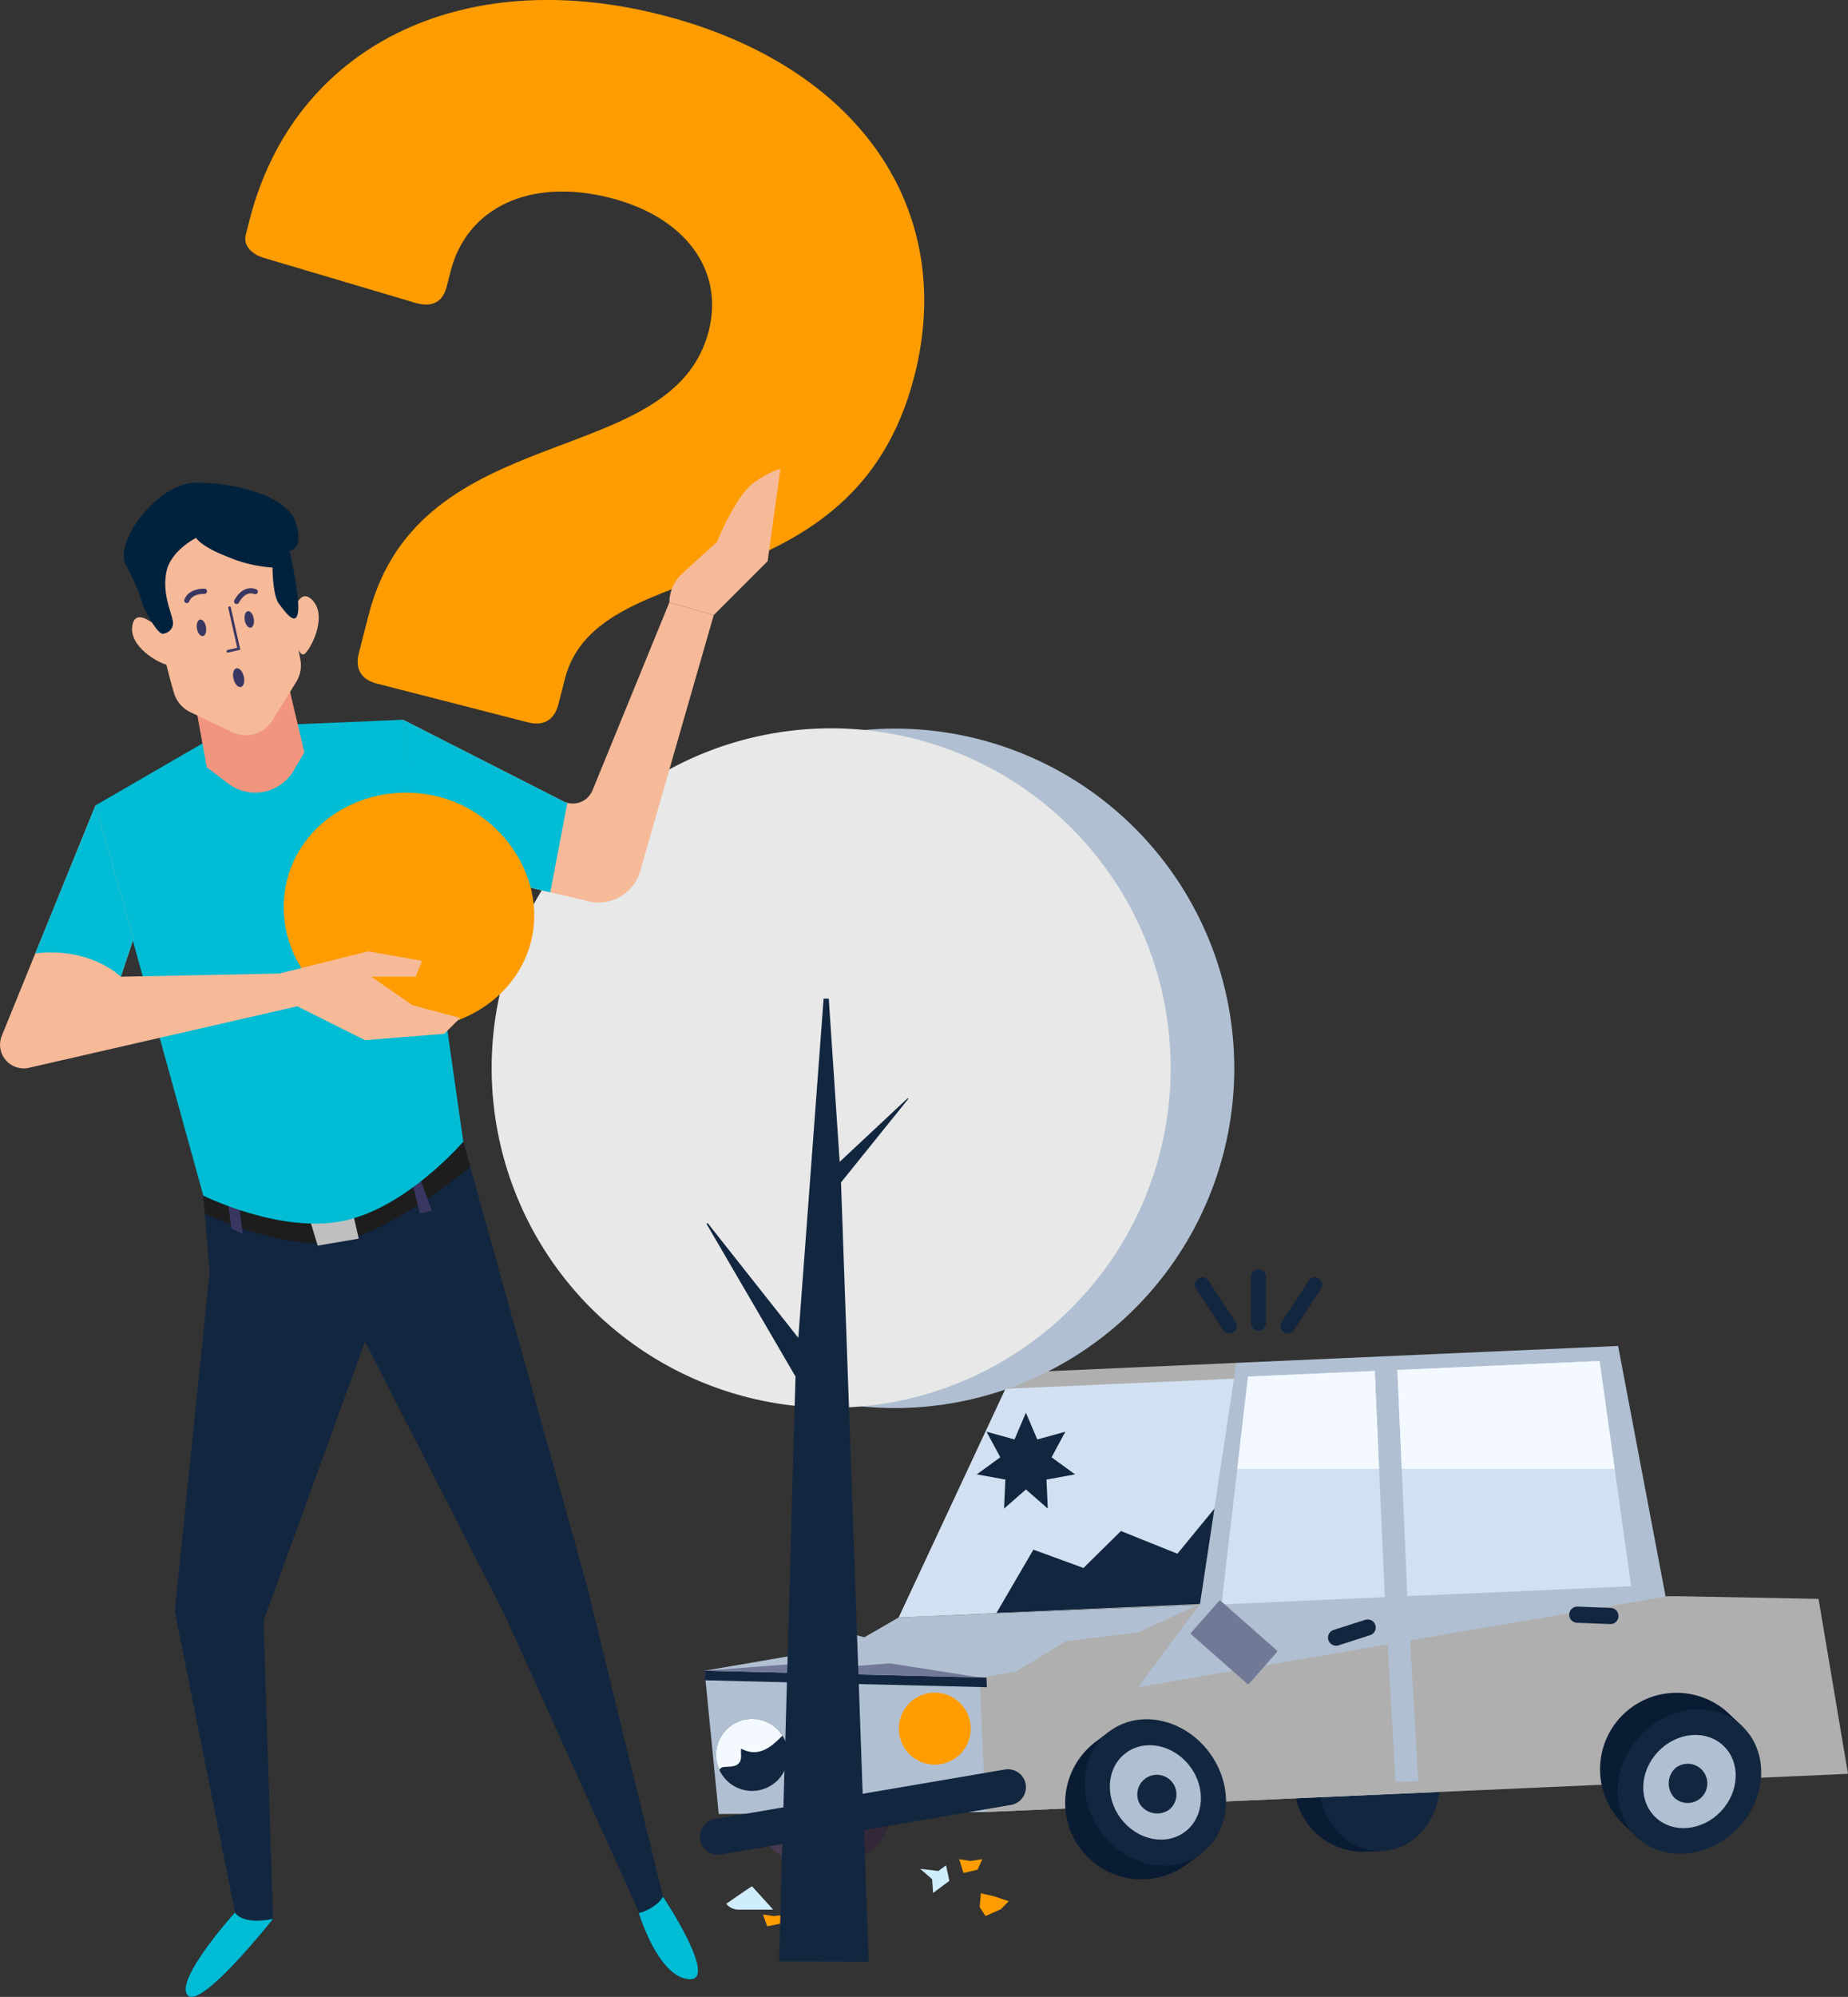 <svg xmlns="http://www.w3.org/2000/svg" width="355.68" height="384.114" viewBox="0 0 355.68 384.114">
  <rect x="0" y="0" width="355.68" height="384.114" fill="#333333" stroke="none"/>
  <g id="Grupo_87861" data-name="Grupo 87861" transform="translate(-984 -6213.645)">
    <g id="Grupo_87431" data-name="Grupo 87431" transform="translate(1118.729 6457.813)">
      <g id="Grupo_87428" data-name="Grupo 87428" transform="translate(0 14.736)">
        <g id="Grupo_87427" data-name="Grupo 87427">
          <g id="Grupo_87426" data-name="Grupo 87426">
            <g id="Grupo_87425" data-name="Grupo 87425">
              <g id="Grupo_87423" data-name="Grupo 87423" transform="translate(0.881)">
                <g id="Grupo_87416" data-name="Grupo 87416" transform="translate(113.492 70.624)">
                  <path id="Trazado_139009" data-name="Trazado 139009" d="M421.274,263.606a13.351,13.351,0,0,0-11.364-12.493l-.01-.282-2.779.121a13.273,13.273,0,1,0,1.172,26.512l2.782-.121-.02-.285A13.336,13.336,0,0,0,421.274,263.606Z" transform="translate(-394.13 -250.821)" fill="#0a1c33"/>
                  <g id="Grupo_87415" data-name="Grupo 87415" transform="translate(4.688)">
                    <path id="Trazado_139010" data-name="Trazado 139010" d="M395.578,264.608c-.327-7.315,4.631-13.482,11.066-13.77s11.908,5.42,12.232,12.742-4.628,13.482-11.057,13.77S395.9,271.927,395.578,264.608Z" transform="translate(-395.562 -250.828)" fill="#12263f"/>
                  </g>
                </g>
                <g id="Grupo_87418" data-name="Grupo 87418" transform="translate(8.513 73.39)">
                  <path id="Trazado_139011" data-name="Trazado 139011" d="M389.2,264.451a13.343,13.343,0,0,0-11.364-12.5l-.007-.278-2.782.124a13.273,13.273,0,1,0,1.178,26.512l2.769-.134-.016-.275A13.335,13.335,0,0,0,389.2,264.451Z" transform="translate(-362.057 -251.666)" fill="#473a50"/>
                  <g id="Grupo_87417" data-name="Grupo 87417" transform="translate(4.694)">
                    <path id="Trazado_139012" data-name="Trazado 139012" d="M363.507,265.453c-.331-7.319,4.632-13.482,11.066-13.77s11.908,5.42,12.235,12.736-4.631,13.492-11.07,13.767S363.831,272.772,363.507,265.453Z" transform="translate(-363.491 -251.673)" fill="#322838"/>
                  </g>
                </g>
                <path id="Trazado_139013" data-name="Trazado 139013" d="M500.472,281.625l-86.933,3.842-51.367.39-2.717-27.569,19.364-3.324,5.92-4.561,5.472,1.454,6.629-3.832,97.893-4.066Z" transform="translate(-359.456 -195.82)" fill="#b0c0d2"/>
                <path id="Trazado_139014" data-name="Trazado 139014" d="M435.807,230.245l-42.947,1.9L370.878,279.2l91.792-3.807Z" transform="translate(-333.493 -226.991)" fill="#afafaf"/>
                <path id="Trazado_139015" data-name="Trazado 139015" d="M542.758,278.131l-165.987,7.342-1.141-25.792,6.907-1.17,9.7-5.888,13.936-1.716,11.862-5.44,91.414-1.512,27.639.521Z" transform="translate(-322.689 -195.827)" fill="#afafaf"/>
                <path id="Trazado_139016" data-name="Trazado 139016" d="M405.784,278.125l-4.363.179-1.921-33.55,4.344-.186Z" transform="translate(-268.431 -194.431)" fill="#b0c0d2"/>
                <path id="Trazado_139017" data-name="Trazado 139017" d="M477.322,229.251,403.814,232.5l-6.962,46.387-11.9,15.989,101.515-17.417Z" transform="translate(-301.5 -229.251)" fill="#b0c0d2"/>
                <path id="Trazado_139018" data-name="Trazado 139018" d="M402.118,275.362l43.062-1.9-6.067-43.327-38.92,1.72Z" transform="translate(-266.855 -227.24)" fill="#d2e1f1"/>
                <path id="Trazado_139019" data-name="Trazado 139019" d="M419.357,230.721l-24.4,1.077-5.1,43.82,31.43-1.394Z" transform="translate(-290.365 -225.91)" fill="#d2e1f1"/>
                <path id="Trazado_139020" data-name="Trazado 139020" d="M442.018,250.874l-2.905-20.739-38.92,1.72.844,19.019Z" transform="translate(-266.855 -227.24)" fill="#f3f9ff"/>
                <path id="Trazado_139021" data-name="Trazado 139021" d="M418.081,249.544l-.831-18.824-24.4,1.077-2.068,17.747Z" transform="translate(-288.259 -225.91)" fill="#f3f9ff"/>
                <path id="Trazado_139022" data-name="Trazado 139022" d="M435.387,231.175l-6.54,43.343-57.97,2.563,20.54-43.963Z" transform="translate(-333.495 -224.878)" fill="#d2e1f1"/>
                <path id="Trazado_139023" data-name="Trazado 139023" d="M411.449,247.488l-10.874-4.366-7.211,7.106L383.73,246.7l-7.112,12.188,39.178-1.729,2.778-18.354Z" transform="translate(-320.444 -207.523)" fill="#12263f"/>
                <g id="Grupo_87420" data-name="Grupo 87420" transform="translate(69.387 71.801)">
                  <path id="Trazado_139024" data-name="Trazado 139024" d="M407.566,257.26a14.806,14.806,0,0,0-18.235-4.236l-.19-.239-2.448,1.859a14.7,14.7,0,1,0,17.77,23.416l2.458-1.859-.19-.242A14.8,14.8,0,0,0,407.566,257.26Z" transform="translate(-380.655 -250.417)" fill="#0a1c33"/>
                  <g id="Grupo_87419" data-name="Grupo 87419" transform="translate(3.778)">
                    <path id="Trazado_139025" data-name="Trazado 139025" d="M385.107,273.074c-4.9-6.471-4.265-15.207,1.411-19.518s14.271-2.566,19.181,3.9,4.278,15.2-1.4,19.518S390.017,279.545,385.107,273.074Z" transform="translate(-381.81 -251.187)" fill="#12263f"/>
                    <path id="Trazado_139026" data-name="Trazado 139026" d="M385.414,266.826c-3.159-4.167-2.756-9.8.91-12.585s9.2-1.656,12.363,2.51,2.756,9.806-.907,12.592S388.572,271,385.414,266.826Z" transform="translate(-378.454 -247.715)" fill="#b0c0d2"/>
                    <path id="Trazado_139027" data-name="Trazado 139027" d="M385.716,260.576a3.77,3.77,0,1,1,5.548,1.126A4.016,4.016,0,0,1,385.716,260.576Z" transform="translate(-375.1 -244.241)" fill="#12263f"/>
                  </g>
                </g>
                <g id="Grupo_87422" data-name="Grupo 87422" transform="translate(172.418 66.784)">
                  <path id="Trazado_139028" data-name="Trazado 139028" d="M437.965,274.894a14.8,14.8,0,0,0,1.211-18.693l.219-.223-2.249-2.121a14.714,14.714,0,1,0-20.234,21.357l2.236,2.124.216-.223A14.81,14.81,0,0,0,437.965,274.894Z" transform="translate(-412.133 -249.655)" fill="#0a1c33"/>
                  <g id="Grupo_87421" data-name="Grupo 87421" transform="translate(3.333 3.1)">
                    <path id="Trazado_139029" data-name="Trazado 139029" d="M417.57,255.606c5.587-5.9,14.32-6.7,19.511-1.781s4.851,13.675-.733,19.567-14.33,6.707-19.514,1.794S411.979,261.508,417.57,255.606Z" transform="translate(-413.151 -250.602)" fill="#12263f"/>
                    <path id="Trazado_139030" data-name="Trazado 139030" d="M417.5,255.339c3.6-3.8,9.233-4.321,12.579-1.152s3.129,8.821-.475,12.615c-3.6,3.81-9.234,4.324-12.575,1.162S413.895,259.145,417.5,255.339Z" transform="translate(-409.744 -247.173)" fill="#b0c0d2"/>
                    <path id="Trazado_139031" data-name="Trazado 139031" d="M417.426,255.069a3.772,3.772,0,1,1-.213,5.666A4.026,4.026,0,0,1,417.426,255.069Z" transform="translate(-406.336 -243.741)" fill="#12263f"/>
                  </g>
                </g>
              </g>
              <g id="Grupo_87424" data-name="Grupo 87424" transform="translate(3.095 71.733)">
                <path id="Trazado_139032" data-name="Trazado 139032" d="M373.747,256.3a6.925,6.925,0,1,0-4.89,8.481A6.933,6.933,0,0,0,373.747,256.3Z" transform="translate(-360.132 -251.164)" fill="#12263f"/>
                <path id="Trazado_139033" data-name="Trazado 139033" d="M364.1,260.038c1.237-.818.7-1.9.854-3.152,3.313,1.777,5.741-.229,7.947-2.507a6.926,6.926,0,0,0-12.533,5.515,7.5,7.5,0,0,0,.386,1.077,1.239,1.239,0,0,1,.331-.367C361.712,260.2,363.031,260.575,364.1,260.038Z" transform="translate(-360.132 -251.167)" fill="#f3f9ff"/>
              </g>
              <path id="Trazado_139034" data-name="Trazado 139034" d="M384.714,256.24a6.921,6.921,0,1,0-6.608,7.224A6.918,6.918,0,0,0,384.714,256.24Z" transform="translate(-332.612 -182.939)" fill="#ff9d00"/>
              <path id="Trazado_139035" data-name="Trazado 139035" d="M359.536,250.18l54.249,1.33-.083-1.851-54.246-1.323Z" transform="translate(-358.575 -185.869)" fill="#12263f"/>
              <path id="Trazado_139036" data-name="Trazado 139036" d="M421.861,257a3.455,3.455,0,0,1-2.831,3.987l-55.807,9.531a3.466,3.466,0,0,1-3.987-2.828h0a3.456,3.456,0,0,1,2.825-3.993l55.8-9.522a3.458,3.458,0,0,1,4,2.825Z" transform="translate(-359.187 -172.702)" fill="#12263f"/>
              <path id="Rectángulo_32754" data-name="Rectángulo 32754" d="M.295,0H8.287a.3.3,0,0,1,.3.3V14.557a.3.3,0,0,1-.3.3H.295A.295.295,0,0,1,0,14.558V.295A.295.295,0,0,1,.295,0Z" transform="translate(94.368 55.331) rotate(-48.611)" fill="#727997"/>
              <path id="Trazado_139037" data-name="Trazado 139037" d="M359.456,249.322l18.625-1.419,7.9.71,9.148-.71,17.27,2.711Z" transform="translate(-358.575 -186.854)" fill="#727997"/>
            </g>
            <path id="Trazado_139038" data-name="Trazado 139038" d="M384.92,233.173l2.193,5.146,5.4-1.49-2.653,4.919,4.523,3.286-5.5,1,.252,5.588-4.21-3.686-4.21,3.686.253-5.588-5.5-1,4.526-3.286-2.65-4.919,5.386,1.49Z" transform="translate(-322.198 -220.336)" fill="#12263f"/>
            <path id="Trazado_139039" data-name="Trazado 139039" d="M405.227,246.4a1.559,1.559,0,0,1-1.008,1.951l-6.075,1.951a1.561,1.561,0,0,1-1.954-1.011h0a1.552,1.552,0,0,1,1-1.954l6.078-1.941a1.552,1.552,0,0,1,1.954,1Z" transform="translate(-275.244 -192.715)" fill="#12263f"/>
            <path id="Trazado_139040" data-name="Trazado 139040" d="M419.777,246.439a1.55,1.55,0,0,1-1.614,1.489l-6.369-.252a1.552,1.552,0,0,1-1.493-1.62h0a1.546,1.546,0,0,1,1.61-1.486l6.379.249a1.551,1.551,0,0,1,1.486,1.62Z" transform="translate(-243.001 -194.432)" fill="#12263f"/>
          </g>
          <path id="Trazado_139041" data-name="Trazado 139041" d="M365.7,261.006c-.131,0-4.975,3.362-4.975,3.362a3.1,3.1,0,0,0,2.488,1.126h6.549Z" transform="translate(-355.681 -157.068)" fill="#d0edfe"/>
          <path id="Trazado_139042" data-name="Trazado 139042" d="M378.423,262c-.056,0-2.556-.583-2.556-.583l-.236,2.645,1.123,1.735,2.992-1.339,1.473-1.525Z" transform="translate(-321.807 -156.136)" fill="#ff9d00"/>
          <path id="Trazado_139043" data-name="Trazado 139043" d="M364.189,261.353a10.533,10.533,0,0,1,1.768-1.283l1.492,1.024.232,1.342-2.039.36-1.11-.576Z" transform="translate(-347.816 -159.195)" fill="#eba117"/>
          <path id="Trazado_139044" data-name="Trazado 139044" d="M362.887,262.665l.828,2.263,2.688-.534.94-1.729-2.314.3Z" transform="translate(-350.777 -153.297)" fill="#ff9d00"/>
          <path id="Trazado_139045" data-name="Trazado 139045" d="M377.108,259.781c-.059,0-1.476,1.061-1.476,1.061l-3.5-.413,2.295,1.99.19,2.641,3.126-2.317Z" transform="translate(-329.752 -159.852)" fill="#d0edfe"/>
          <path id="Trazado_139046" data-name="Trazado 139046" d="M370.156,260.569c-.059,0-1.48.907-1.48.907l-2.4.671-1.087,1.911,2.478,1,2.236-.717Z" transform="translate(-345.548 -158.061)" fill="#d0edfe"/>
          <path id="Trazado_139047" data-name="Trazado 139047" d="M364.828,263.778a10.478,10.478,0,0,1,1.771-1.5c.187-.164.677,1.047,1.018,1.2s1.237,1.669.7,1.568a7.053,7.053,0,0,0-2.046.442l-.242-1.7Z" transform="translate(-346.364 -154.21)" fill="#eba117"/>
          <path id="Trazado_139048" data-name="Trazado 139048" d="M374.427,259.409l.828,2.663,2.692-.626.943-2.036-2.314.355Z" transform="translate(-324.544 -160.697)" fill="#ff9d00"/>
        </g>
      </g>
      <g id="Grupo_87430" data-name="Grupo 87430" transform="translate(95.246)">
        <path id="Trazado_139049" data-name="Trazado 139049" d="M394.451,235.118a1.428,1.428,0,0,1-1.434,1.427h0a1.428,1.428,0,0,1-1.424-1.427v-8.942a1.434,1.434,0,0,1,1.424-1.427h0a1.434,1.434,0,0,1,1.434,1.427Z" transform="translate(-380.767 -224.749)" fill="#12263f"/>
        <g id="Grupo_87429" data-name="Grupo 87429" transform="translate(0 1.541)">
          <path id="Trazado_139050" data-name="Trazado 139050" d="M396.066,235.112a1.422,1.422,0,0,1-1.862.776h0a1.438,1.438,0,0,1-.786-1.866l5.194-7.914a1.435,1.435,0,0,1,1.866-.782h0a1.444,1.444,0,0,1,.786,1.872Z" transform="translate(-376.854 -225.22)" fill="#12263f"/>
          <path id="Trazado_139051" data-name="Trazado 139051" d="M393.582,235.112a1.426,1.426,0,0,0,1.862.776h0a1.438,1.438,0,0,0,.792-1.866l-5.194-7.914a1.439,1.439,0,0,0-1.869-.782h0a1.448,1.448,0,0,0-.782,1.872Z" transform="translate(-388.286 -225.22)" fill="#12263f"/>
        </g>
      </g>
    </g>
    <g id="Grupo_87511" data-name="Grupo 87511" transform="translate(1078.626 6353.737)">
      <path id="Trazado_139159" data-name="Trazado 139159" d="M481.366,258.583a65.347,65.347,0,1,0-65.6,65.093A65.349,65.349,0,0,0,481.366,258.583Z" transform="translate(-338.438 -192.92)" fill="#b0c0d2"/>
      <path id="Trazado_139160" data-name="Trazado 139160" d="M477.625,258.562a65.345,65.345,0,1,0-65.6,65.086A65.336,65.336,0,0,0,477.625,258.562Z" transform="translate(-346.935 -192.952)" fill="#e8e8e8"/>
      <path id="Trazado_139161" data-name="Trazado 139161" d="M373.538,394.031l17.232.07-5.316-149.912,12.962-16.081-.118-.128-13.1,12.249L383.1,208.848l-.994-.008-4.865,65.249L359.784,252l-.214.149L376.7,281.536Z" transform="translate(-318.215 -156.836)" fill="#12263f"/>
    </g>
    <g id="Grupo_14253" data-name="Grupo 14253" transform="translate(474 5081.552)">
      <g id="Grupo_14252" data-name="Grupo 14252" transform="translate(510 1132.093)">
        <g id="Grupo_14251" data-name="Grupo 14251" transform="translate(0 0)">
          <path id="Trazado_23834" data-name="Trazado 23834" d="M210.992,263.874l1.22,14.645L205.5,343.814l11.594,57.972S205.5,414.6,207.941,417.651s16.476-14.646,16.476-14.646l-1.831-57.361,19.527-53.7,26.85,52.48,25.63,56.751s3.661,12.815,9.764,13.425-4.882-15.866-4.882-15.866l-14.645-59.8-23.8-85.432S230.519,266.315,210.992,263.874Z" transform="translate(-171.866 -33.891)" fill="#12263f"/>
          <path id="Trazado_23835" data-name="Trazado 23835" d="M260.039,253.5S229.527,266.315,210,263.874l.288,3.453c5.034,2.291,18.007,7.5,27.172,5.091,8.5-2.236,18.95-10.036,23.934-14.049Z" transform="translate(-170.874 -33.891)" fill="#1d1d1d"/>
          <path id="Trazado_23836" data-name="Trazado 23836" d="M226.938,266.463l1.349,4.432,7.9-1.349-.964-4.24Z" transform="translate(-167.14 -31.289)" fill="#bfbfc0"/>
          <path id="Trazado_23837" data-name="Trazado 23837" d="M244.427,266.155l-1.542-6.359,1.349-.964,2.505,6.745" transform="translate(-163.624 -32.716)" fill="#393762"/>
          <path id="Trazado_23838" data-name="Trazado 23838" d="M214.6,268.211l-.771-5.588,2.12.385.771,6.167" transform="translate(-170.029 -31.88)" fill="#393762"/>
          <path id="Trazado_23839" data-name="Trazado 23839" d="M241.5,191.078l30.807,15.674a4.109,4.109,0,0,0,5.665-2.106L292.759,168.5l8.543,2.441-14.035,48.818a8.366,8.366,0,0,1-10.761,6.062l-31.345-7.282Z" transform="translate(-163.93 -52.63)" fill="#f6ba99"/>
          <path id="Trazado_23840" data-name="Trazado 23840" d="M273.122,202.984a4.054,4.054,0,0,1-.815-.311L241.5,187l3.661,27.46,24.682,5.735Z" transform="translate(-163.93 -48.552)" fill="#00bcd4"/>
          <path id="Trazado_23841" data-name="Trazado 23841" d="M216.189,190.051,193,203.476l20.748,75.058s14.645,7.323,26.85,4.882,23.189-15.256,23.189-15.256L252.192,187l-28.681,1.22Z" transform="translate(-174.622 -48.552)" fill="#00bcd4"/>
          <path id="Trazado_23842" data-name="Trazado 23842" d="M204.972,173.956s-5.31-5.719-6.127-1.634,4.9,7.352,6.943,7.761S204.972,173.956,204.972,173.956Z" transform="translate(-173.351 -52.112)" fill="#f6ba99"/>
          <path id="Trazado_23843" data-name="Trazado 23843" d="M223.765,173.024s1.085-7.728,4.091-4.845.186,8.835-1.257,10.339S223.765,173.024,223.765,173.024Z" transform="translate(-167.839 -52.843)" fill="#f6ba99"/>
          <path id="Trazado_23844" data-name="Trazado 23844" d="M208.466,183.538,211,197.532l4.15,3.149a8.576,8.576,0,0,0,12.58-2.5l2.059-3.512-3.323-14.038Z" transform="translate(-171.212 -49.955)" fill="#f2957e"/>
          <path id="Trazado_23845" data-name="Trazado 23845" d="M214.044,153.662s-5.84-1.217-10.5,6.115c-3.736,5.87.649,22.855,2.545,29.387a6.015,6.015,0,0,0,3.188,3.749l8.043,3.847a6.036,6.036,0,0,0,7.735-2.268l4.577-7.394a6.032,6.032,0,0,0,.8-4.306l-3.805-19.98a11.265,11.265,0,0,0-9.686-9.131A12.826,12.826,0,0,0,214.044,153.662Z" transform="translate(-172.62 -55.918)" fill="#f6ba99"/>
          <path id="Trazado_23846" data-name="Trazado 23846" d="M216.758,180.454c.24.992-.009,1.9-.554,2.034s-1.183-.565-1.422-1.557.009-1.9.554-2.036S216.519,179.462,216.758,180.454Z" transform="translate(-169.84 -50.342)" fill="#393762"/>
          <path id="Trazado_23847" data-name="Trazado 23847" d="M205.256,178.634a2.041,2.041,0,0,0,1.634-2.451c-.409-2.043-2.043-5.31-1.225-9.4s5.718-6.536,5.718-6.536.816,1.634,6.127,3.676a26.585,26.585,0,0,0,8.579,2.043s0,5.309,1.225,6.943,3.267,4.494,3.676,1.634-1.634-11.846-1.634-11.846,2.86,0,1.225-5.31-11.846-7.761-19.2-7.761-15.931,11.437-13.479,15.931a36.559,36.559,0,0,1,3.267,7.761S204.031,179.45,205.256,178.634Z" transform="translate(-173.635 -56.79)" fill="#00223d"/>
          <g id="Grupo_14250" data-name="Grupo 14250" transform="translate(47.2)">
            <path id="Trazado_23849" data-name="Trazado 23849" d="M238.477,199.206l1.9-7.407c9.776-38.132,58.481-27.4,65.442-54.558,3.024-11.8-4.61-21.939-18.873-25.6-15.638-4.009-27.692,1.964-30.787,14.034l-.773,3.017c-.774,3.018-2.773,3.968-5.79,3.194l-29.072-8.623c-2.742-.7-4.311-2.567-3.818-4.486l.774-3.018c8.509-33.193,40.679-49.211,79.359-39.3,37.859,9.705,56.788,37.362,48.561,69.456-11.674,45.539-60.848,33.225-67.247,58.189l-1.267,4.938c-.774,3.018-2.842,4.24-5.859,3.466l-29.079-7.455C238.93,204.29,237.7,202.223,238.477,199.206Zm-13.79,43.532c3.094-12.069,16.325-19.2,29.218-15.9,12.346,3.165,20.787,15.855,17.693,27.924S255,273.9,242.38,270.662C229.486,267.357,221.593,254.81,224.687,242.738Z" transform="translate(-216.615 -73.56)" fill="#ff9d00"/>
          </g>
          <path id="Trazado_23850" data-name="Trazado 23850" d="M292.043,175.571,302.417,165.2l2.441-17.7s-1.22,0-4.882,2.441-7.323,11.594-7.323,11.594-5.492,4.882-7.323,6.713a7.737,7.737,0,0,0-1.831,4.882Z" transform="translate(-154.67 -57.26)" fill="#f6ba99"/>
          <path id="Trazado_23851" data-name="Trazado 23851" d="M222,227.772l17.086-4.272,10.374,1.831-1.22,3.051H239.7l7.933,5.492,9.153,2.441-3.051,3.051-15.256,1.22-13.425-6.712Z" transform="translate(-168.229 -40.505)" fill="#f6ba99"/>
          <path id="Trazado_23852" data-name="Trazado 23852" d="M196.32,200.5l-18.033,44.31a4.558,4.558,0,0,0,5.263,6.155l51.8-11.869-3.637-6.254-30.511.61,2.441-7.323Z" transform="translate(-177.941 -45.576)" fill="#f6ba99"/>
          <path id="Trazado_23853" data-name="Trazado 23853" d="M199.974,233.452l2.441-7.323-7.323-25.63-11.585,28.464C194.193,227.7,199.974,233.452,199.974,233.452Z" transform="translate(-176.714 -45.576)" fill="#00bcd4"/>
          <ellipse id="Elipse_922" data-name="Elipse 922" cx="0.887" cy="1.613" rx="0.887" ry="1.613" transform="translate(37.631 119.324) rotate(-9.785)" fill="#393762"/>
          <path id="Trazado_23854" data-name="Trazado 23854" d="M218.29,171.325c.151.878-.117,1.657-.6,1.74s-1-.561-1.148-1.439.117-1.657.6-1.74S218.138,170.448,218.29,171.325Z" transform="translate(-169.441 -52.326)" fill="#393762"/>
          <path id="Trazado_23855" data-name="Trazado 23855" d="M207.4,168.521s.483-1.775,3.387-1.775" transform="translate(-171.446 -53.017)" fill="none" stroke="#393762" stroke-linecap="round" stroke-miterlimit="10" stroke-width="1"/>
          <path id="Trazado_23856" data-name="Trazado 23856" d="M215.259,168.719s1.322-2.741,3.582-1.88" transform="translate(-169.715 -53.033)" fill="none" stroke="#393762" stroke-linecap="round" stroke-miterlimit="10" stroke-width="1"/>
          <path id="Trazado_23857" data-name="Trazado 23857" d="M214.2,169.337l1.774,7.9-2.1.484" transform="translate(-170.019 -52.446)" fill="none" stroke="#393762" stroke-linecap="round" stroke-miterlimit="10" stroke-width="0.5"/>
          <path id="Trazado_23858" data-name="Trazado 23858" d="M224.037,376.22c-6.1,1.22-7.323-1.22-7.323-1.22s-11.594,12.815-9.153,15.866S224.037,376.22,224.037,376.22Z" transform="translate(-171.486 -7.106)" fill="#00bcd4"/>
          <path id="Trazado_23859" data-name="Trazado 23859" d="M278.684,375.663c.878,2.707,4.312,12.18,9.539,12.7,6.1.61-4.882-15.866-4.882-15.866S282.245,374.665,278.684,375.663Z" transform="translate(-155.732 -7.657)" fill="#00bcd4"/>
        </g>
      </g>
    </g>
  </g>
</svg>
